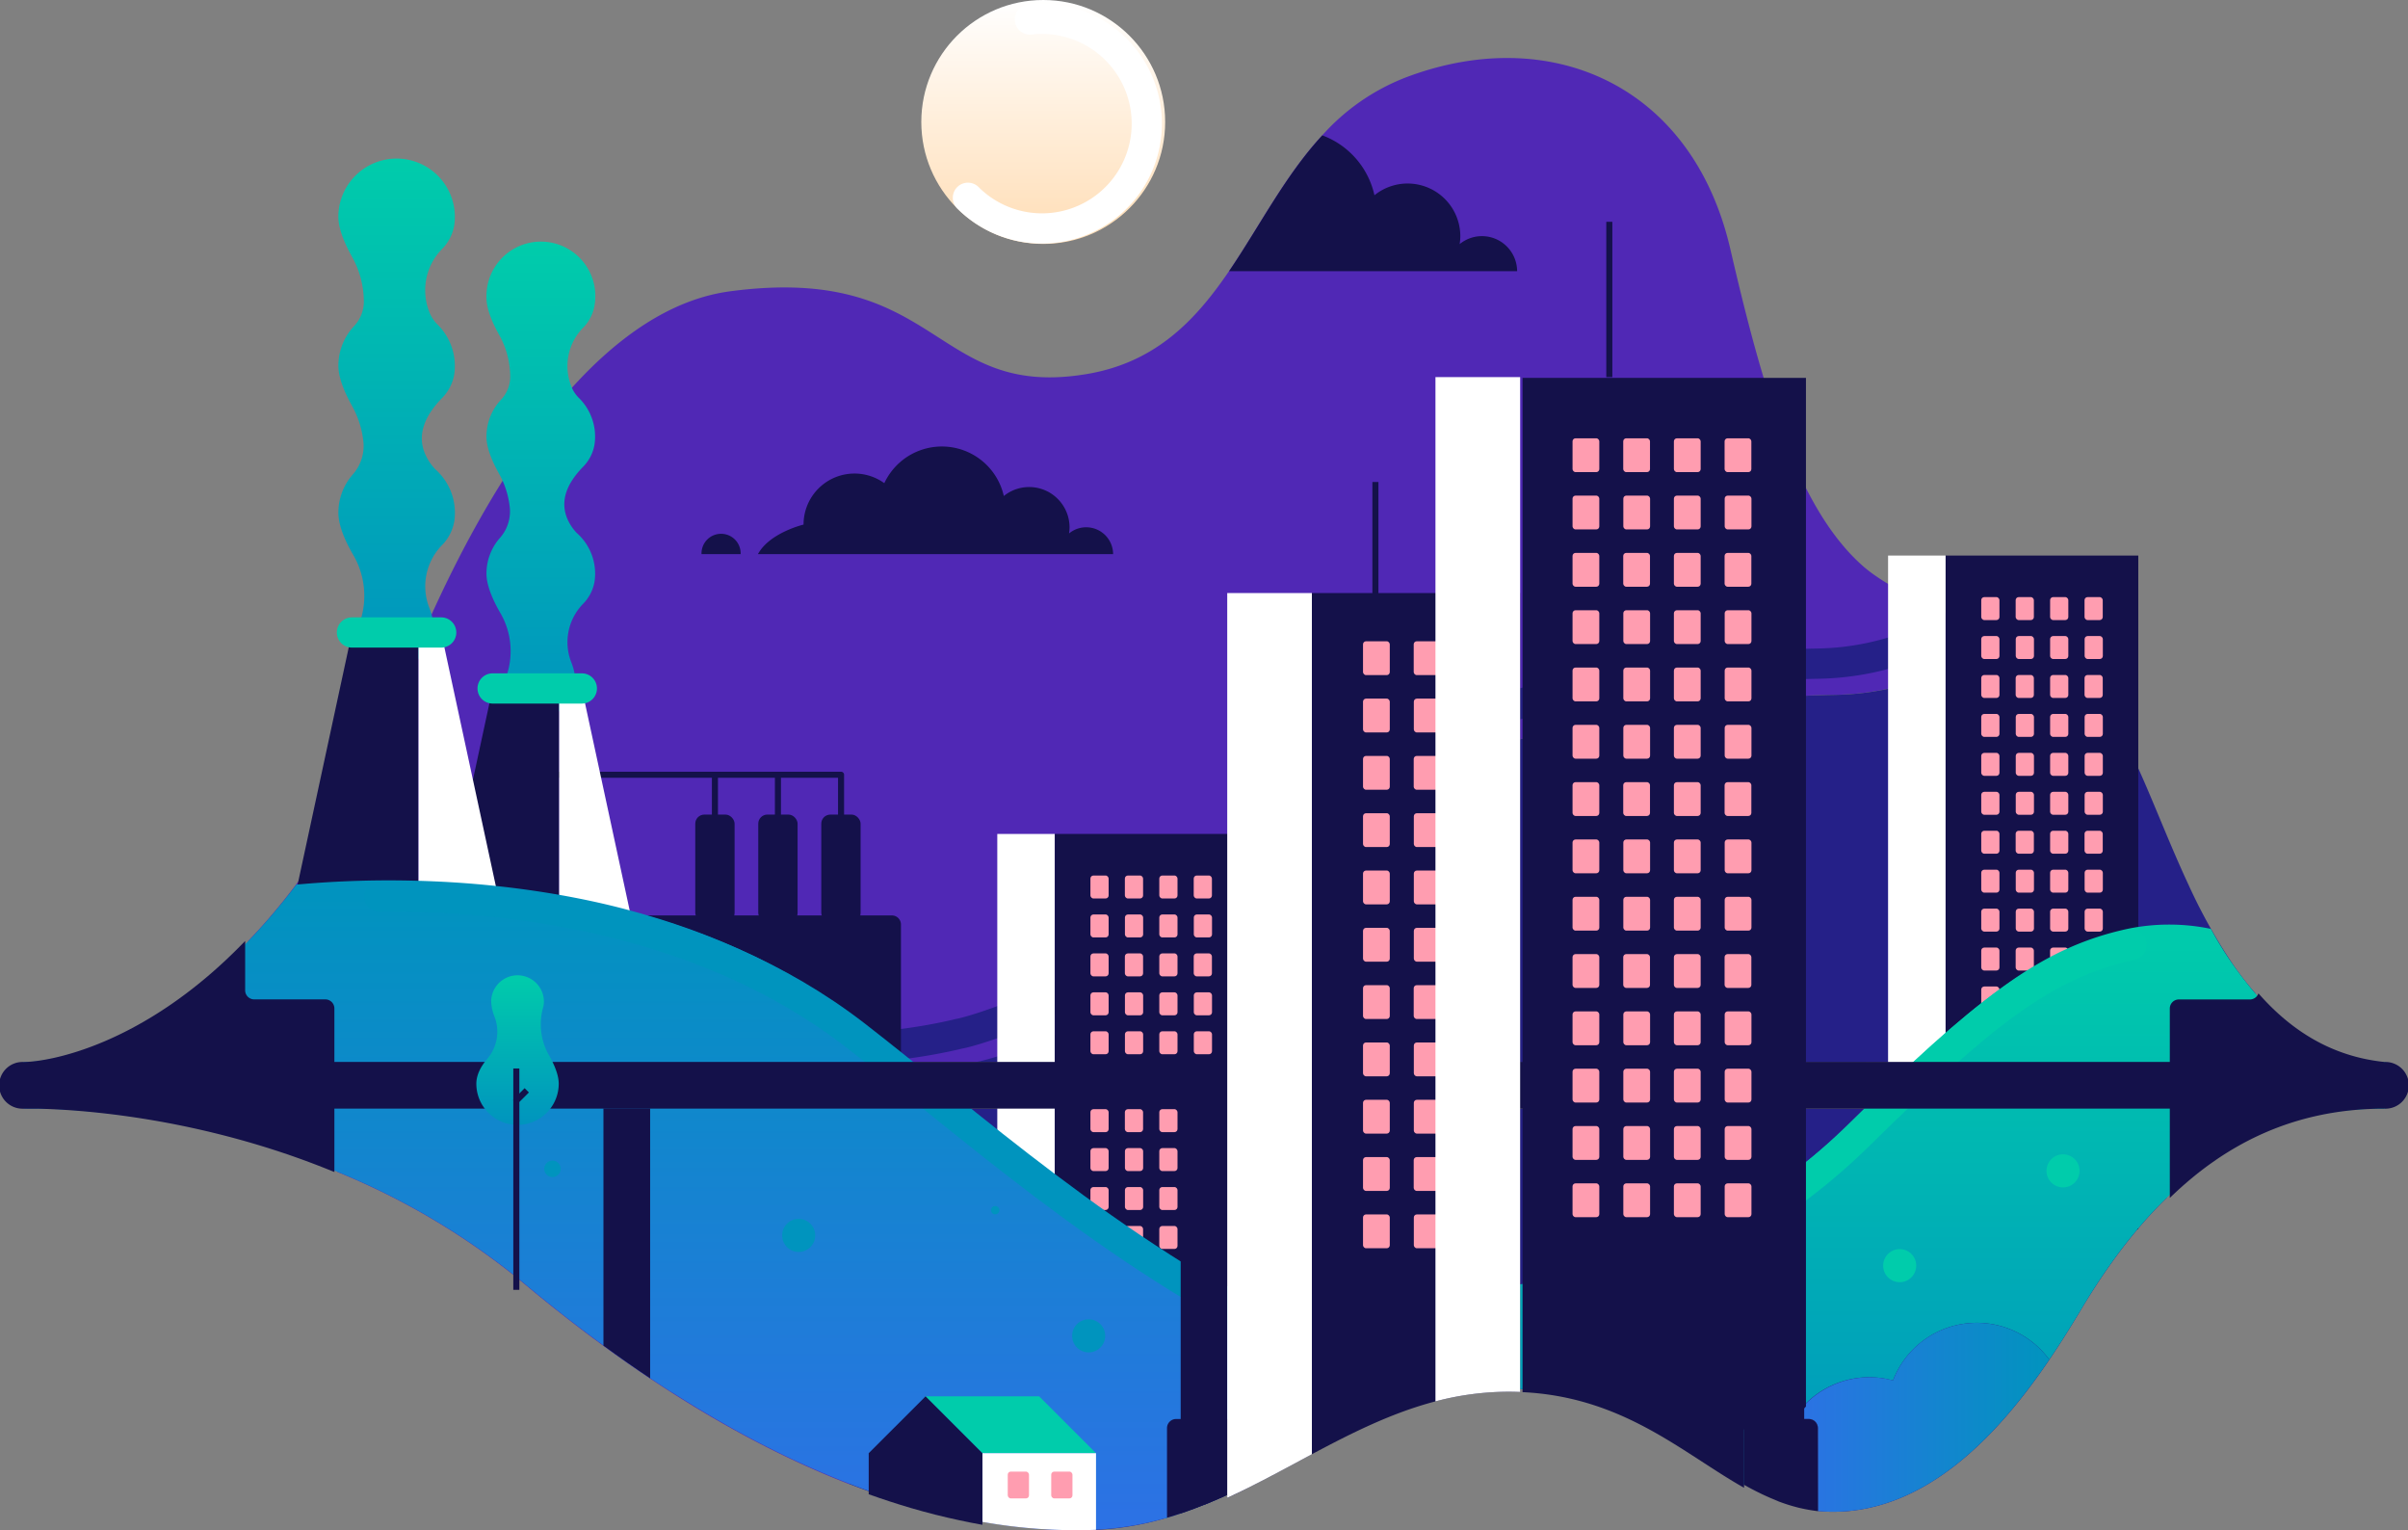 <svg xmlns="http://www.w3.org/2000/svg" xmlns:xlink="http://www.w3.org/1999/xlink" viewBox="0 0 796.1 505.76"><rect x="0" y="0" width="796.1" height="505.76" fill="#808080" stroke="none"/><defs><style>.cls-1{fill:#5028b5;}.cls-2{fill:#252088;}.cls-12,.cls-15,.cls-16,.cls-19,.cls-3,.cls-7{fill:none;}.cls-3{stroke:#252088;}.cls-12,.cls-15,.cls-16,.cls-3,.cls-7{stroke-linecap:round;stroke-linejoin:round;}.cls-12,.cls-15,.cls-16,.cls-3{stroke-width:10px;}.cls-4{fill:#fff;}.cls-5{fill:#14114a;}.cls-6{fill:#ff9db0;}.cls-19,.cls-7{stroke:#14114a;stroke-width:2px;}.cls-8{fill:#0094be;}.cls-9{fill:url(#Dégradé_sans_nom_31);}.cls-10{fill:url(#Dégradé_sans_nom_31-2);}.cls-11{fill:url(#Dégradé_sans_nom_31-3);}.cls-12{stroke:#00ccab;}.cls-13{fill:url(#Dégradé_sans_nom_41);}.cls-14{fill:url(#Dégradé_sans_nom_47);}.cls-15{stroke:#fff;}.cls-16{stroke:#0094be;}.cls-17{fill:#00ccab;}.cls-18{fill:url(#Dégradé_sans_nom_31-4);}.cls-19{stroke-miterlimit:10;}.cls-20{fill:url(#Dégradé_sans_nom_41-2);}</style><linearGradient id="Dégradé_sans_nom_31" x1="590.12" y1="501.84" x2="590.12" y2="305.54" gradientUnits="userSpaceOnUse"><stop offset="0" stop-color="#0094be"/><stop offset="1" stop-color="#00ccab"/></linearGradient><linearGradient id="Dégradé_sans_nom_31-2" x1="131.11" y1="220.1" x2="131.11" y2="52.37" xlink:href="#Dégradé_sans_nom_31"/><linearGradient id="Dégradé_sans_nom_31-3" x1="178.77" y1="236.76" x2="178.77" y2="80.37" xlink:href="#Dégradé_sans_nom_31"/><linearGradient id="Dégradé_sans_nom_41" x1="249.86" y1="505.76" x2="249.86" y2="290.93" gradientUnits="userSpaceOnUse"><stop offset="0" stop-color="#2d71e5"/><stop offset="1" stop-color="#0094be"/></linearGradient><linearGradient id="Dégradé_sans_nom_47" x1="344.9" y1="80.62" x2="344.9" gradientUnits="userSpaceOnUse"><stop offset="0" stop-color="#ffddb5"/><stop offset="1" stop-color="#fff"/></linearGradient><linearGradient id="Dégradé_sans_nom_31-4" x1="171.1" y1="371.8" x2="171.1" y2="322.39" xlink:href="#Dégradé_sans_nom_31"/><linearGradient id="Dégradé_sans_nom_41-2" x1="592.96" y1="468.42" x2="677.55" y2="468.42" xlink:href="#Dégradé_sans_nom_41"/></defs><title>Fichier 3</title><g id="Calque_2" data-name="Calque 2"><g id="Calque_2-2" data-name="Calque 2"><path class="cls-1" d="M111.55,387.35a237,237,0,0,1,61.83,37c38.31,32,74.4,53.4,107.48,66.21l12.19-104.21a80.84,80.84,0,0,1,12.54-19.9h-194Z"/><path class="cls-1" d="M661.09,210.9c-14.51,10.38-32.68,18.38-54.37,18.74-70,1.16-168.8,25.21-188.67,58-26.67,44-87.88,63.34-95.31,63.34H111.55V333.31a3,3,0,0,0-3-3H85.05a3,3,0,0,1-3-3V311c15.45-16,31.28-38.35,45.33-69.39,0,0,44-136,114-145.33s66.67,36,118,27.33c22.65-3.82,35.8-17.65,46.95-34,10.06-14.76,18.49-31.56,30.83-44.9a71.69,71.69,0,0,1,27.56-19.1c47.33-18,94.66,2,107.33,56.67,10.51,45.37,21.84,85.11,43.5,104.5C625.21,195.46,643.61,202.5,661.09,210.9Z"/><path class="cls-2" d="M745.66,328.31a3,3,0,0,1-2.81,2h-23.5a3,3,0,0,0-3,3V351s-391.11.28-393.61,0c7.06-1.17,68.64-19.34,95.31-63.34,19.87-32.79,118.63-56.84,188.67-58,21.69-.36,39.86-8.36,54.37-18.74,14.2,6.82,27.8,14.54,35.63,24.74,6.56,8.56,12.17,22.57,18.6,37.94,2.56,6.13,5.26,12.48,8.2,18.79a181.51,181.51,0,0,0,14.81,26.51A103.56,103.56,0,0,0,745.66,328.31Z"/><path class="cls-2" d="M293.05,386.31,280.86,490.52c29.67,11.49,56.92,16.07,81.19,15.12a97.5,97.5,0,0,0,23.72-4V472a3,3,0,0,1,3-3h18.48a3,3,0,0,1,3,3v19.95C438.6,478.15,464.65,459,498.72,459c36.25,0,56.62,19.76,77.84,31.73V472a3,3,0,0,1,3-3H598a3,3,0,0,1,3,3v27.4a48.6,48.6,0,0,0,5,.26c39.5,0,67-41.72,82-66.83,8.31-13.87,17.58-26.48,28.3-36.9v-29.5H305.59A80.84,80.84,0,0,0,293.05,386.31Z"/><path class="cls-3" d="M635.29,212a90.77,90.77,0,0,1-34.24,7.34c-70,1.16-168.79,25.21-188.67,58-26.66,44-88.25,63.17-95.31,64.33,0,0-28.69,7.34-50,3.34"/><rect class="cls-4" x="329.71" y="275.63" width="19.02" height="226.8"/><path class="cls-5" d="M412.43,275.63V491.85c-.73.37-1.45.73-2.18,1.08q-2.25,1.1-4.52,2.13h0v-1l-.51.23-.94.44-1.61.7c-.63.28-1.27.56-1.91.82q-1.26.54-2.52,1.05l-.09,0-.17.07-1.05.41c-.23.1-.46.19-.7.27l-.56.22H348.73V275.63Z"/><rect class="cls-6" x="360.5" y="289.37" width="6.02" height="7.59" rx="1" ry="1"/><rect class="cls-6" x="371.89" y="289.37" width="6.02" height="7.59" rx="1" ry="1"/><rect class="cls-6" x="360.5" y="302.24" width="6.02" height="7.59" rx="1" ry="1"/><rect class="cls-6" x="371.91" y="302.24" width="6.02" height="7.59" rx="1" ry="1"/><rect class="cls-6" x="383.27" y="289.37" width="6.02" height="7.59" rx="1" ry="1"/><rect class="cls-6" x="394.65" y="289.37" width="6.02" height="7.59" rx="1" ry="1"/><rect class="cls-6" x="383.27" y="302.24" width="6.02" height="7.59" rx="1" ry="1"/><rect class="cls-6" x="394.68" y="302.24" width="6.02" height="7.59" rx="1" ry="1"/><rect class="cls-6" x="360.5" y="315.11" width="6.02" height="7.59" rx="1" ry="1"/><rect class="cls-6" x="371.89" y="315.11" width="6.02" height="7.59" rx="1" ry="1"/><rect class="cls-6" x="360.5" y="327.98" width="6.02" height="7.59" rx="1" ry="1"/><rect class="cls-6" x="371.91" y="327.98" width="6.02" height="7.59" rx="1" ry="1"/><rect class="cls-6" x="383.27" y="315.11" width="6.02" height="7.59" rx="1" ry="1"/><rect class="cls-6" x="394.65" y="315.11" width="6.02" height="7.59" rx="1" ry="1"/><rect class="cls-6" x="383.27" y="327.98" width="6.02" height="7.59" rx="1" ry="1"/><rect class="cls-6" x="394.68" y="327.98" width="6.02" height="7.59" rx="1" ry="1"/><rect class="cls-6" x="360.5" y="340.85" width="6.02" height="7.59" rx="1" ry="1"/><rect class="cls-6" x="371.91" y="340.85" width="6.02" height="7.59" rx="1" ry="1"/><rect class="cls-6" x="383.27" y="340.85" width="6.02" height="7.59" rx="1" ry="1"/><rect class="cls-6" x="394.68" y="340.85" width="6.02" height="7.59" rx="1" ry="1"/><rect class="cls-6" x="360.5" y="353.72" width="6.02" height="7.59" rx="1" ry="1"/><rect class="cls-6" x="371.91" y="353.72" width="6.02" height="7.59" rx="1" ry="1"/><rect class="cls-6" x="383.27" y="353.72" width="6.02" height="7.59" rx="1" ry="1"/><rect class="cls-6" x="394.68" y="353.72" width="6.02" height="7.59" rx="1" ry="1"/><rect class="cls-6" x="360.5" y="366.59" width="6.02" height="7.59" rx="1" ry="1"/><rect class="cls-6" x="371.89" y="366.59" width="6.02" height="7.59" rx="1" ry="1"/><rect class="cls-6" x="360.5" y="379.46" width="6.02" height="7.59" rx="1" ry="1"/><rect class="cls-6" x="371.91" y="379.46" width="6.02" height="7.59" rx="1" ry="1"/><rect class="cls-6" x="383.27" y="366.59" width="6.02" height="7.59" rx="1" ry="1"/><rect class="cls-6" x="394.65" y="366.59" width="6.02" height="7.59" rx="1" ry="1"/><rect class="cls-6" x="383.27" y="379.46" width="6.02" height="7.59" rx="1" ry="1"/><rect class="cls-6" x="394.68" y="379.46" width="6.02" height="7.59" rx="1" ry="1"/><rect class="cls-6" x="360.5" y="392.33" width="6.02" height="7.59" rx="1" ry="1"/><rect class="cls-6" x="371.91" y="392.33" width="6.02" height="7.59" rx="1" ry="1"/><rect class="cls-6" x="383.27" y="392.33" width="6.02" height="7.59" rx="1" ry="1"/><rect class="cls-6" x="394.68" y="392.33" width="6.02" height="7.59" rx="1" ry="1"/><rect class="cls-6" x="360.5" y="405.2" width="6.02" height="7.59" rx="1" ry="1"/><rect class="cls-6" x="371.89" y="405.2" width="6.02" height="7.59" rx="1" ry="1"/><rect class="cls-6" x="360.5" y="418.07" width="6.02" height="7.59" rx="1" ry="1"/><rect class="cls-6" x="371.91" y="418.07" width="6.02" height="7.59" rx="1" ry="1"/><rect class="cls-6" x="383.27" y="405.2" width="6.02" height="7.59" rx="1" ry="1"/><rect class="cls-6" x="394.65" y="405.2" width="6.02" height="7.59" rx="1" ry="1"/><rect class="cls-6" x="383.27" y="418.07" width="6.02" height="7.59" rx="1" ry="1"/><rect class="cls-6" x="394.68" y="418.07" width="6.02" height="7.59" rx="1" ry="1"/><rect class="cls-6" x="360.5" y="443.81" width="6.02" height="7.59" rx="1" ry="1"/><rect class="cls-6" x="371.91" y="443.81" width="6.02" height="7.59" rx="1" ry="1"/><rect class="cls-6" x="383.27" y="443.81" width="6.02" height="7.59" rx="1" ry="1"/><rect class="cls-6" x="394.68" y="443.81" width="6.02" height="7.59" rx="1" ry="1"/><rect class="cls-6" x="360.5" y="456.68" width="6.02" height="7.59" rx="1" ry="1"/><rect class="cls-6" x="371.91" y="456.68" width="6.02" height="7.59" rx="1" ry="1"/><rect class="cls-6" x="383.27" y="456.68" width="6.02" height="7.59" rx="1" ry="1"/><rect class="cls-6" x="394.68" y="456.68" width="6.02" height="7.59" rx="1" ry="1"/><rect class="cls-6" x="360.5" y="430.94" width="6.02" height="7.59" rx="1" ry="1"/><rect class="cls-6" x="371.91" y="430.94" width="6.02" height="7.59" rx="1" ry="1"/><rect class="cls-6" x="383.27" y="430.94" width="6.02" height="7.59" rx="1" ry="1"/><rect class="cls-6" x="394.68" y="430.94" width="6.02" height="7.59" rx="1" ry="1"/><rect class="cls-4" x="624.21" y="183.62" width="19.02" height="226.8"/><rect class="cls-5" x="643.24" y="183.62" width="63.69" height="222.68"/><rect class="cls-6" x="655.01" y="197.35" width="6.02" height="7.59" rx="1" ry="1"/><rect class="cls-6" x="666.39" y="197.35" width="6.02" height="7.59" rx="1" ry="1"/><rect class="cls-6" x="655.01" y="210.22" width="6.02" height="7.59" rx="1" ry="1"/><rect class="cls-6" x="666.42" y="210.22" width="6.02" height="7.59" rx="1" ry="1"/><rect class="cls-6" x="677.78" y="197.35" width="6.02" height="7.59" rx="1" ry="1"/><rect class="cls-6" x="689.16" y="197.35" width="6.02" height="7.59" rx="1" ry="1"/><rect class="cls-6" x="677.78" y="210.22" width="6.02" height="7.59" rx="1" ry="1"/><rect class="cls-6" x="689.19" y="210.22" width="6.02" height="7.59" rx="1" ry="1"/><rect class="cls-6" x="655.01" y="223.09" width="6.02" height="7.59" rx="1" ry="1"/><rect class="cls-6" x="666.39" y="223.09" width="6.02" height="7.59" rx="1" ry="1"/><rect class="cls-6" x="655.01" y="235.96" width="6.02" height="7.59" rx="1" ry="1"/><rect class="cls-6" x="666.42" y="235.96" width="6.02" height="7.59" rx="1" ry="1"/><rect class="cls-6" x="677.78" y="223.09" width="6.02" height="7.59" rx="1" ry="1"/><rect class="cls-6" x="689.16" y="223.09" width="6.02" height="7.59" rx="1" ry="1"/><rect class="cls-6" x="677.78" y="235.96" width="6.02" height="7.59" rx="1" ry="1"/><rect class="cls-6" x="689.19" y="235.96" width="6.02" height="7.59" rx="1" ry="1"/><rect class="cls-6" x="655.01" y="248.83" width="6.02" height="7.59" rx="1" ry="1"/><rect class="cls-6" x="666.42" y="248.83" width="6.02" height="7.59" rx="1" ry="1"/><rect class="cls-6" x="677.78" y="248.83" width="6.02" height="7.59" rx="1" ry="1"/><rect class="cls-6" x="689.19" y="248.83" width="6.02" height="7.59" rx="1" ry="1"/><rect class="cls-6" x="655.01" y="261.7" width="6.02" height="7.59" rx="1" ry="1"/><rect class="cls-6" x="666.42" y="261.7" width="6.02" height="7.59" rx="1" ry="1"/><rect class="cls-6" x="677.78" y="261.7" width="6.02" height="7.59" rx="1" ry="1"/><rect class="cls-6" x="689.19" y="261.7" width="6.02" height="7.59" rx="1" ry="1"/><rect class="cls-6" x="655.01" y="274.57" width="6.02" height="7.59" rx="1" ry="1"/><rect class="cls-6" x="666.39" y="274.57" width="6.02" height="7.59" rx="1" ry="1"/><rect class="cls-6" x="655.01" y="287.44" width="6.02" height="7.59" rx="1" ry="1"/><rect class="cls-6" x="666.42" y="287.44" width="6.02" height="7.59" rx="1" ry="1"/><rect class="cls-6" x="677.78" y="274.57" width="6.02" height="7.59" rx="1" ry="1"/><rect class="cls-6" x="689.16" y="274.57" width="6.02" height="7.59" rx="1" ry="1"/><rect class="cls-6" x="677.78" y="287.44" width="6.02" height="7.59" rx="1" ry="1"/><rect class="cls-6" x="689.19" y="287.44" width="6.02" height="7.59" rx="1" ry="1"/><rect class="cls-6" x="655.01" y="300.31" width="6.02" height="7.59" rx="1" ry="1"/><rect class="cls-6" x="666.42" y="300.31" width="6.02" height="7.59" rx="1" ry="1"/><rect class="cls-6" x="677.78" y="300.31" width="6.02" height="7.59" rx="1" ry="1"/><rect class="cls-6" x="689.19" y="300.31" width="6.02" height="7.59" rx="1" ry="1"/><rect class="cls-6" x="655.01" y="313.18" width="6.02" height="7.59" rx="1" ry="1"/><rect class="cls-6" x="666.39" y="313.18" width="6.02" height="7.59" rx="1" ry="1"/><rect class="cls-6" x="655.01" y="326.05" width="6.02" height="7.59" rx="1" ry="1"/><rect class="cls-6" x="666.42" y="326.05" width="6.02" height="7.59" rx="1" ry="1"/><rect class="cls-6" x="677.78" y="313.18" width="6.02" height="7.59" rx="1" ry="1"/><rect class="cls-6" x="689.16" y="313.18" width="6.02" height="7.59" rx="1" ry="1"/><rect class="cls-6" x="677.78" y="326.05" width="6.02" height="7.59" rx="1" ry="1"/><rect class="cls-6" x="689.19" y="326.05" width="6.02" height="7.59" rx="1" ry="1"/><rect class="cls-6" x="655.01" y="351.79" width="6.02" height="7.59" rx="1" ry="1"/><rect class="cls-6" x="666.42" y="351.79" width="6.02" height="7.59" rx="1" ry="1"/><rect class="cls-6" x="677.78" y="351.79" width="6.02" height="7.59" rx="1" ry="1"/><rect class="cls-6" x="689.19" y="351.79" width="6.02" height="7.59" rx="1" ry="1"/><rect class="cls-6" x="655.01" y="364.66" width="6.02" height="7.59" rx="1" ry="1"/><rect class="cls-6" x="666.42" y="364.66" width="6.02" height="7.59" rx="1" ry="1"/><rect class="cls-6" x="677.78" y="364.66" width="6.02" height="7.59" rx="1" ry="1"/><rect class="cls-6" x="689.19" y="364.66" width="6.02" height="7.59" rx="1" ry="1"/><rect class="cls-6" x="655.01" y="338.92" width="6.02" height="7.59" rx="1" ry="1"/><rect class="cls-6" x="666.42" y="338.92" width="6.02" height="7.59" rx="1" ry="1"/><rect class="cls-6" x="677.78" y="338.92" width="6.02" height="7.59" rx="1" ry="1"/><rect class="cls-6" x="689.19" y="338.92" width="6.02" height="7.59" rx="1" ry="1"/><polyline class="cls-7" points="183.36 256.06 278.06 256.06 278.06 269.81"/><path class="cls-5" d="M213.38,302.56h81.48a3,3,0,0,1,3,3v71.5Z"/><circle class="cls-8" cx="435.38" cy="464.24" r="1.37"/><path class="cls-9" d="M795.1,358.69a7.72,7.72,0,0,1-7.72,7.72h-.08c-29.62,0-52.44,11.47-71,29.5-10.71,10.42-20,23-28.29,36.9-3,5-6.51,10.7-10.5,16.57a29.67,29.67,0,0,0-51.67,6.88,29.64,29.64,0,0,0-28.82,7.6l0,0c-.25.25-.49.5-.73.76A30,30,0,0,0,593,469h-13.4a3,3,0,0,0-3,3v18.73c-20.31-11.45-39.83-30-73.24-31.61l-.75,0c-1.26-.05-2.55-.08-3.85-.08a94.94,94.94,0,0,0-24.15,3.19c-14.46,3.79-27.72,10.46-40.85,17.46-7.8,4.16-15.55,8.44-23.48,12.3V472a3,3,0,0,0-3-3H388.77a3,3,0,0,0-3,3v29.69l-.63.17.91-79.53q10.09,1.62,19.67,2.75,14.58,1.77,28,2.49a345.38,345.38,0,0,0,40.85,0,275.92,275.92,0,0,0,28-3.08l.75-.13c27-4.48,49.3-12.68,68-23.06q4-2.2,7.72-4.53a187,187,0,0,0,17.26-12.07c.25-.2.5-.39.75-.6a201.81,201.81,0,0,0,16.32-14.44c40.67-40,61.15-56.39,90-62.66a67.73,67.73,0,0,1,27.55,0,123.36,123.36,0,0,0,14.73,21.37c10.63,12.09,24,20.85,41.72,22.67A7.72,7.72,0,0,1,795.1,358.69Z"/><path class="cls-10" d="M150.17,123.74a19.21,19.21,0,0,0-5.58-16.54,11.82,11.82,0,0,1-2.73-4.29v0A19.47,19.47,0,0,1,146,82.44a14.63,14.63,0,0,0,4.18-8,19.26,19.26,0,1,0-38.32-2.83c0,3.94,2,8.68,4.43,13.1a30.57,30.57,0,0,1,4,14.8,11.8,11.8,0,0,1-3.12,8.15,19.14,19.14,0,0,0-5.3,13.24c0,3.94,2,8.68,4.43,13.1a31,31,0,0,1,3.89,12.48,14.26,14.26,0,0,1-3.65,10.44,19.13,19.13,0,0,0-4.67,12.55c0,4.11,2.13,9.09,4.75,13.66a26.86,26.86,0,0,1,2.66,21.6,9.9,9.9,0,0,0-.48,3,12.33,12.33,0,1,0,24.66,0,21.7,21.7,0,0,0-1.59-7A19.47,19.47,0,0,1,146,180.31a14.74,14.74,0,0,0,4.22-8.23,19.2,19.2,0,0,0-6.32-17,17.23,17.23,0,0,1-3.52-5.45c-2.5-6.37.34-12.46,5.62-17.92A14.66,14.66,0,0,0,150.17,123.74Z"/><path class="cls-11" d="M196.55,146.91a17.9,17.9,0,0,0-5.2-15.42,11,11,0,0,1-2.55-4v0a18.14,18.14,0,0,1,3.86-19.06,13.6,13.6,0,0,0,3.89-7.45,18,18,0,1,0-35.72-2.63c0,3.67,1.83,8.1,4.13,12.21a28.53,28.53,0,0,1,3.72,13.81,11,11,0,0,1-2.91,7.59,17.86,17.86,0,0,0-4.94,12.35c0,3.67,1.83,8.1,4.13,12.21a28.83,28.83,0,0,1,3.62,11.64,13.23,13.23,0,0,1-3.4,9.74,17.83,17.83,0,0,0-4.35,11.7c0,3.83,2,8.47,4.43,12.73a25.09,25.09,0,0,1,2.48,20.15,9.14,9.14,0,0,0-.45,2.81,11.5,11.5,0,0,0,23,0,20.14,20.14,0,0,0-1.48-6.55,18.16,18.16,0,0,1,3.85-19.06,13.72,13.72,0,0,0,3.93-7.67,17.9,17.9,0,0,0-5.88-15.83,15.71,15.71,0,0,1-3.29-5.07c-2.33-6,.32-11.62,5.24-16.72A13.65,13.65,0,0,0,196.55,146.91Z"/><polygon class="cls-5" points="162.86 227.54 144.86 311.04 184.86 319.21 184.86 227.54 162.86 227.54"/><polygon class="cls-4" points="192.36 227.54 184.86 227.54 184.86 319.21 213.38 325.04 192.36 227.54"/><line class="cls-12" x1="162.86" y1="227.54" x2="192.36" y2="227.54"/><polygon class="cls-5" points="116.36 209.04 98.36 292.54 138.36 300.71 138.36 209.04 116.36 209.04"/><polygon class="cls-4" points="145.86 209.04 138.36 209.04 138.36 300.71 166.88 306.54 145.86 209.04"/><path class="cls-13" d="M498.72,459l-1.86,0c-.7,0-1.4,0-2.1.07l-1.53.08h-.07l-.67.05c-.54,0-1.08.07-1.61.12-1,.09-2,.19-3,.32l-1.54.19-.63.09-.3.05-.57.08-.75.12c-.63.1-1.26.2-1.88.32l-1.81.35h-.05q-1.08.21-2.16.45l-.58.13c-1,.23-2,.48-3,.74l-.54.15q-1.08.29-2.16.6l-.22.06-2.45.74-1.32.43-1.32.44-1.22.42-.62.23-.6.21-.89.32-.5.19-1.4.53c-.74.28-1.48.58-2.22.88l-.36.15-2.37,1-.19.09c-.85.36-1.7.73-2.54,1.11L453,470l-1.89.87-1.25.58-1.26.6h0l-.93.45c-1.11.53-2.21,1.08-3.31,1.63l-.27.13-2.31,1.17q-2.67,1.36-5.31,2.77l-2.33,1.23-.28.15-.14.07h0l-.12.06c-.79.42-1.57.85-2.36,1.26a4.77,4.77,0,0,1-.44.24l-2.17,1.16-.75.41L425,484.34l-4.17,2.21-1.68.89h0l-.94.49-2.63,1.36-2.06,1-1,.52c-.73.37-1.45.73-2.18,1.08h0q-2.25,1.1-4.51,2.13h0l-.51.23-2.36,1.05a1.11,1.11,0,0,1-.19.09c-.63.28-1.27.56-1.91.82q-1.26.54-2.52,1.05l-.09,0-.17.07-1.05.41-.7.27-.56.22h0l-1,.4-1,.36-1.36.49-.2.07-1.56.54-.21.07h0c-1.5.5-3,1-4.52,1.43-2.36.69-4.74,1.3-7.16,1.83l-2.3.47c-.65.13-1.31.25-2,.36l-1.47.24-1.47.22-1.49.2-.91.11c-2.19.26-4.41.43-6.66.53h-.3c-3,.12-5.95.15-9,.1l-1.53,0c-1.16,0-2.34-.07-3.51-.13l-1.61-.08-1.44-.08c-1.24-.08-2.48-.18-3.72-.29-.85-.07-1.7-.14-2.56-.23l-1.95-.21-2-.23-2-.25-2.36-.32-1.63-.25c-1.34-.2-2.68-.42-4-.66l-2.42-.44-.8-.15c-1-.19-2-.39-3-.6l-2.28-.48-1.65-.37-2.38-.56-2.44-.59-1.37-.35-2.72-.72-3.12-.87c-.93-.26-1.87-.54-2.81-.82-2.48-.74-5-1.53-7.49-2.38-1-.32-1.91-.64-2.86-1-.75-.26-1.5-.52-2.25-.8l-1.1-.39-.15-.05-3.22-1.2-1.85-.72c-.51-.18-1-.38-1.53-.59q-5.1-2-10.29-4.29-3.46-1.53-7-3.17l-.14-.06-3.38-1.62q-3.51-1.72-7.08-3.55l-3.57-1.87c-1.19-.64-2.39-1.28-3.59-1.94s-2.33-1.28-3.5-1.94l-.24-.13-3.49-2c-2.43-1.4-4.86-2.85-7.31-4.33-1.23-.75-2.46-1.5-3.69-2.27s-2.46-1.54-3.7-2.33l-.07,0q-3.67-2.36-7.38-4.83l-1.71-1.15-1.7-1.15-.42-.29c-1.28-.88-2.57-1.76-3.85-2.66s-2.55-1.8-3.83-2.72q-.75-.52-1.5-1.08l-2.43-1.77q-5.83-4.25-11.74-8.83c-1.19-.92-2.38-1.86-3.57-2.8-1-.8-2-1.61-3.05-2.44-.3-.23-.6-.48-.9-.73q-3.42-2.74-6.86-5.62c-.89-.74-1.78-1.48-2.68-2.2a238.18,238.18,0,0,0-59.15-34.76l-1-.41c-44.58-18.15-85-20.32-97.72-20.53H8.32A7.72,7.72,0,0,1,8.72,351c7.69,0,39-4.92,72.33-38.92.33-.34.67-.68,1-1,.66-.68,1.31-1.37,2-2.08q2-2.18,4.07-4.51c.63-.71,1.26-1.44,1.88-2.18s1.33-1.57,2-2.37,1.32-1.62,2-2.45l2-2.52c.66-.86,1.32-1.72,2-2.6h0l.5-.05a335.68,335.68,0,0,1,39.94-1.2c3.45.1,7,.25,10.7.47,4.79.29,9.75.69,14.84,1.24,6.78.71,13.79,1.67,21,2.94,7.63,1.35,15.43,3,23.3,5.15,2,.53,4,1.1,6,1.69,23.57,6.93,47.46,17.73,68.87,34.25q5.28,4.08,11,8.7l3.76,3c1,.8,2,1.62,3,2.45,6.06,4.89,12.45,10.07,19.15,15.43q4.72,3.79,9.66,7.67c6.13,4.82,12.47,9.72,19,14.61q5.77,4.32,11.77,8.61c1.22.88,2.45,1.76,3.69,2.62q4,2.81,8,5.55,2.82,1.93,5.7,3.83,6.11,4.05,12.39,7.94c1.46.9,2.92,1.8,4.39,2.68,2,1.21,4,2.39,6,3.56l2.13,1.22c1,.56,1.93,1.11,2.9,1.65h0c2.22,1.24,4.45,2.47,6.7,3.67,7,3.73,14.08,7.23,21.29,10.42a245.3,245.3,0,0,0,40.85,14.19A193.11,193.11,0,0,0,498.72,459Z"/><path class="cls-5" d="M410.24,472v19.95q-2.25,1.1-4.51,2.13h0l-.51.23-.94.44-1.42.61a1.11,1.11,0,0,1-.19.09c-.63.28-1.27.56-1.91.82-.83.36-1.68.71-2.52,1.05l-.09,0-.17.07-1.05.41c-.23.1-.46.19-.7.27l-.56.22h0l-1,.4-1,.36-1.36.49-.2.07-1.56.54-.21.07c-1.49.5-3,1-4.52,1.42V472a3,3,0,0,1,3-3h18.47A3,3,0,0,1,410.24,472Z"/><path class="cls-5" d="M501.61,89.64H406.33c10.06-14.76,18.49-31.56,30.83-44.9A27.41,27.41,0,0,1,454.4,64.53a17.43,17.43,0,0,1,28.39,13.56,17,17,0,0,1-.22,2.59,11.63,11.63,0,0,1,19,9Z"/><rect class="cls-5" x="199.5" y="366.31" width="15.44" height="0.1"/><rect class="cls-5" x="390.29" y="366.31" width="15.44" height="0.1"/><path class="cls-5" d="M107.55,330.31H84.05a3,3,0,0,1-3-3V311C47.37,346,15.49,351,7.72,351a7.72,7.72,0,1,0,0,15.43s1.44,0,4.11,0c12.8.21,53.74,2.41,98.72,20.94v-54A3,3,0,0,0,107.55,330.31Z"/><path class="cls-5" d="M8.72,366.41h4.11C10.16,366.37,8.72,366.41,8.72,366.41Z"/><line class="cls-12" x1="116.36" y1="209.04" x2="145.86" y2="209.04"/><circle class="cls-14" cx="344.9" cy="40.31" r="40.31"/><path class="cls-15" d="M320,65.37a34.65,34.65,0,1,0,20.5-58.93"/><circle class="cls-8" cx="264.05" cy="408.31" r="5.47"/><circle class="cls-8" cx="359.92" cy="441.51" r="5.47"/><circle class="cls-8" cx="318.05" cy="468.31" r="2.73"/><circle class="cls-8" cx="182.65" cy="386.31" r="2.73"/><circle class="cls-8" cx="329.02" cy="399.98" r="1.37"/><path class="cls-16" d="M426.44,442.6c-58-27.52-108.74-73.46-143.72-100.46-51-39.37-116.15-46.2-157.35-45.86"/><path class="cls-5" d="M199.5,366.41v78.34q7.8,5.7,15.44,10.8V366.41Z"/><path class="cls-5" d="M405.73,366.41V494.07h0l-.51.23-.94.44-1.61.7c-.63.28-1.27.56-1.91.82q-1.26.54-2.52,1.05l-.09,0-.17.07-1.05.41c-.23.1-.46.19-.7.27l-.56.22h0l-1,.4-1,.36-1.36.49-.2.07-1.56.54-.21.07V366.41Z"/><polygon class="cls-17" points="343.56 461.51 305.98 461.51 324.77 480.3 362.35 480.3 343.56 461.51"/><path class="cls-4" d="M362.35,480.3v25.33h-.3A176.18,176.18,0,0,1,324.77,503V480.3Z"/><rect class="cls-6" x="333.17" y="486.38" width="7.02" height="8.86" rx="1" ry="1"/><rect class="cls-6" x="347.54" y="486.38" width="7.02" height="8.86" rx="1" ry="1"/><path class="cls-5" d="M306,461.51l-18.8,18.79v13.57q7.11,2.53,14,4.56c2.67.78,5.32,1.51,7.95,2.17q8,2,15.64,3.37V480.3Z"/><path class="cls-5" d="M788.38,351c-17.71-1.81-31.09-10.58-41.72-22.67a3,3,0,0,1-2.81,2h-23.5a3,3,0,0,0-3,3v62.6c18.51-18,41.33-29.5,70.95-29.5h.08a7.72,7.72,0,1,0,0-15.43Z"/><path class="cls-12" d="M704.72,312.31c-28.85,6.27-49.34,22.67-90,62.67-23.86,23.46-56,44.21-103.06,53.44"/><circle class="cls-17" cx="682.05" cy="386.98" r="5.47"/><circle class="cls-17" cx="628.05" cy="418.31" r="5.47"/><circle class="cls-17" cx="561.05" cy="457.31" r="2.73"/><circle class="cls-17" cx="522.3" cy="445.31" r="1.37"/><rect class="cls-5" x="109.05" y="350.98" width="609" height="15.43"/><path class="cls-18" d="M181.58,348.92a20.58,20.58,0,0,1-2.05-15.85,7,7,0,0,0,.29-2,8.72,8.72,0,1,0-17.44,0,15.11,15.11,0,0,0,1.13,5,13.79,13.79,0,0,1-2.36,13.82c-2,2.33-3.67,5.21-3.67,8.28a13.62,13.62,0,0,0,27.24,0C184.72,355.39,183.33,352,181.58,348.92Z"/><line class="cls-19" x1="170.7" y1="363.81" x2="170.7" y2="353.14"/><polyline class="cls-19" points="170.7 426.31 170.7 363.81 174.15 360.36"/><path class="cls-20" d="M643,439.15a29.59,29.59,0,0,0-17.14,17.11A29.64,29.64,0,0,0,593,469H598a3,3,0,0,1,3,3v27.4a48.6,48.6,0,0,0,5,.26c31.61,0,55.5-26.71,71.5-50.26A29.66,29.66,0,0,0,643,439.15Z"/><path class="cls-5" d="M601,472a3,3,0,0,0-3-3h-1.52V366.41H581.08V469h-1.52a3,3,0,0,0-3,3v18.73c1.5.85,3,1.64,4.52,2.4h0l1,.49.54.26c.85.4,1.7.79,2.56,1.16l.57.24c.78.33,1.57.65,2.36,1l.41.15c.86.32,1.74.62,2.62.9l.69.21c.89.27,1.79.52,2.71.75l.25.06c.58.13,1.15.27,1.73.38v0c1.49.3,3,.56,4.52.73Z"/><rect class="cls-5" x="229.86" y="269.23" width="13" height="35.5" rx="3" ry="3"/><rect class="cls-5" x="250.69" y="269.23" width="13" height="35.5" rx="3" ry="3"/><rect class="cls-5" x="271.52" y="269.23" width="13" height="35.5" rx="3" ry="3"/><line class="cls-7" x1="257.19" y1="270.06" x2="257.19" y2="256.06"/><line class="cls-7" x1="236.36" y1="270.06" x2="236.36" y2="256.06"/><path class="cls-5" d="M265.66,173.38a16.85,16.85,0,0,1,26.7-13.69,21,21,0,0,1,39.51,4.24,13.35,13.35,0,0,1,21.73,10.38,13,13,0,0,1-.17,2A8.9,8.9,0,0,1,368,183.15H250.58C254.41,176.06,265.66,173.38,265.66,173.38Z"/><path class="cls-5" d="M231.93,183.15a6.47,6.47,0,1,1,12.93,0Z"/><path class="cls-5" d="M433.72,479.64v1c-7.08,3.78-14.12,7.65-21.29,11.21-.73.37-1.45.73-2.18,1.08q-2.25,1.1-4.52,2.13h0v-1h0q2.26-1,4.51-2.13h0c.73-.35,1.45-.71,2.18-1.08l1-.52,2.06-1,2.63-1.36.94-.49h0l1.68-.89,4.17-2.21,2.92-1.57.75-.41,2.17-1.16a4.77,4.77,0,0,0,.44-.24c.79-.41,1.57-.84,2.36-1.26Z"/><rect class="cls-6" x="519.89" y="371.17" width="8.85" height="11.18" rx="1" ry="1"/><rect class="cls-6" x="536.68" y="371.17" width="8.85" height="11.18" rx="1" ry="1"/><rect class="cls-6" x="553.4" y="371.17" width="8.85" height="11.18" rx="1" ry="1"/><rect class="cls-6" x="570.19" y="371.17" width="8.85" height="11.18" rx="1" ry="1"/><rect class="cls-5" x="581.08" y="366.31" width="15.44" height="0.1"/><line class="cls-19" x1="532.05" y1="124.64" x2="532.05" y2="73.31"/><path class="cls-5" d="M597.06,124.89v340l0,0c-.25.25-.49.5-.73.76A30,30,0,0,0,593,470h-13.4a3,3,0,0,0-3,3v18.73c-20.31-11.45-39.83-30-73.24-31.61V124.89Z"/><path class="cls-4" d="M433.72,196V480.64c-7.08,3.78-14.12,7.65-21.29,11.21-.73.37-1.45.73-2.18,1.08q-2.25,1.1-4.52,2.13h0V196Z"/><path class="cls-5" d="M502.57,196V460.06c-1.26-.05-2.55-.08-3.85-.08a94.94,94.94,0,0,0-24.15,3.19c-14.46,3.79-27.72,10.46-40.85,17.46V196Z"/><rect class="cls-6" x="450.62" y="211.95" width="8.85" height="11.18" rx="1" ry="1"/><rect class="cls-6" x="467.38" y="211.95" width="8.85" height="11.18" rx="1" ry="1"/><rect class="cls-6" x="450.62" y="230.9" width="8.85" height="11.18" rx="1" ry="1"/><rect class="cls-6" x="467.42" y="230.9" width="8.85" height="11.18" rx="1" ry="1"/><rect class="cls-6" x="450.62" y="249.84" width="8.85" height="11.18" rx="1" ry="1"/><rect class="cls-6" x="467.38" y="249.84" width="8.85" height="11.18" rx="1" ry="1"/><rect class="cls-6" x="450.62" y="268.78" width="8.85" height="11.18" rx="1" ry="1"/><rect class="cls-6" x="467.42" y="268.78" width="8.85" height="11.18" rx="1" ry="1"/><rect class="cls-6" x="450.62" y="287.72" width="8.85" height="11.18" rx="1" ry="1"/><rect class="cls-6" x="467.42" y="287.72" width="8.85" height="11.18" rx="1" ry="1"/><rect class="cls-6" x="450.62" y="306.66" width="8.85" height="11.18" rx="1" ry="1"/><rect class="cls-6" x="467.42" y="306.66" width="8.85" height="11.18" rx="1" ry="1"/><rect class="cls-6" x="450.62" y="325.61" width="8.85" height="11.18" rx="1" ry="1"/><rect class="cls-6" x="467.38" y="325.61" width="8.85" height="11.18" rx="1" ry="1"/><rect class="cls-6" x="450.62" y="344.55" width="8.85" height="11.18" rx="1" ry="1"/><rect class="cls-6" x="467.42" y="344.55" width="8.85" height="11.18" rx="1" ry="1"/><rect class="cls-6" x="450.62" y="363.49" width="8.85" height="11.18" rx="1" ry="1"/><rect class="cls-6" x="467.42" y="363.49" width="8.85" height="11.18" rx="1" ry="1"/><rect class="cls-6" x="450.62" y="382.43" width="8.85" height="11.18" rx="1" ry="1"/><rect class="cls-6" x="467.38" y="382.43" width="8.85" height="11.18" rx="1" ry="1"/><rect class="cls-6" x="450.62" y="401.38" width="8.85" height="11.18" rx="1" ry="1"/><rect class="cls-6" x="467.42" y="401.38" width="8.85" height="11.18" rx="1" ry="1"/><path class="cls-4" d="M502.57,124.64V460.06c-1.26-.05-2.55-.08-3.85-.08a94.94,94.94,0,0,0-24.15,3.19V124.64Z"/><rect class="cls-6" x="519.89" y="144.86" width="8.85" height="11.18" rx="1" ry="1"/><rect class="cls-6" x="536.65" y="144.86" width="8.85" height="11.18" rx="1" ry="1"/><rect class="cls-6" x="519.89" y="163.8" width="8.85" height="11.18" rx="1" ry="1"/><rect class="cls-6" x="536.68" y="163.8" width="8.85" height="11.18" rx="1" ry="1"/><rect class="cls-6" x="553.4" y="144.86" width="8.85" height="11.18" rx="1" ry="1"/><rect class="cls-6" x="570.16" y="144.86" width="8.85" height="11.18" rx="1" ry="1"/><rect class="cls-6" x="553.4" y="163.8" width="8.85" height="11.18" rx="1" ry="1"/><rect class="cls-6" x="570.19" y="163.8" width="8.85" height="11.18" rx="1" ry="1"/><rect class="cls-6" x="519.89" y="182.74" width="8.85" height="11.18" rx="1" ry="1"/><rect class="cls-6" x="536.65" y="182.74" width="8.85" height="11.18" rx="1" ry="1"/><rect class="cls-6" x="519.89" y="201.69" width="8.85" height="11.18" rx="1" ry="1"/><rect class="cls-6" x="536.68" y="201.69" width="8.85" height="11.18" rx="1" ry="1"/><rect class="cls-6" x="553.4" y="182.74" width="8.85" height="11.18" rx="1" ry="1"/><rect class="cls-6" x="570.16" y="182.74" width="8.85" height="11.18" rx="1" ry="1"/><rect class="cls-6" x="553.4" y="201.69" width="8.85" height="11.18" rx="1" ry="1"/><rect class="cls-6" x="570.19" y="201.69" width="8.85" height="11.18" rx="1" ry="1"/><rect class="cls-6" x="519.89" y="220.63" width="8.85" height="11.18" rx="1" ry="1"/><rect class="cls-6" x="536.68" y="220.63" width="8.85" height="11.18" rx="1" ry="1"/><rect class="cls-6" x="553.4" y="220.63" width="8.85" height="11.18" rx="1" ry="1"/><rect class="cls-6" x="570.19" y="220.63" width="8.85" height="11.18" rx="1" ry="1"/><rect class="cls-6" x="519.89" y="239.57" width="8.85" height="11.18" rx="1" ry="1"/><rect class="cls-6" x="536.68" y="239.57" width="8.85" height="11.18" rx="1" ry="1"/><rect class="cls-6" x="553.4" y="239.57" width="8.85" height="11.18" rx="1" ry="1"/><rect class="cls-6" x="570.19" y="239.57" width="8.85" height="11.18" rx="1" ry="1"/><rect class="cls-6" x="519.89" y="258.51" width="8.85" height="11.18" rx="1" ry="1"/><rect class="cls-6" x="536.65" y="258.51" width="8.85" height="11.18" rx="1" ry="1"/><rect class="cls-6" x="519.89" y="277.45" width="8.85" height="11.18" rx="1" ry="1"/><rect class="cls-6" x="536.68" y="277.45" width="8.85" height="11.18" rx="1" ry="1"/><rect class="cls-6" x="553.4" y="258.51" width="8.85" height="11.18" rx="1" ry="1"/><rect class="cls-6" x="570.16" y="258.51" width="8.85" height="11.18" rx="1" ry="1"/><rect class="cls-6" x="553.4" y="277.45" width="8.85" height="11.18" rx="1" ry="1"/><rect class="cls-6" x="570.19" y="277.45" width="8.85" height="11.18" rx="1" ry="1"/><rect class="cls-6" x="519.89" y="296.4" width="8.85" height="11.18" rx="1" ry="1"/><rect class="cls-6" x="536.68" y="296.4" width="8.85" height="11.18" rx="1" ry="1"/><rect class="cls-6" x="553.4" y="296.4" width="8.85" height="11.18" rx="1" ry="1"/><rect class="cls-6" x="570.19" y="296.4" width="8.85" height="11.18" rx="1" ry="1"/><rect class="cls-6" x="519.89" y="315.34" width="8.85" height="11.18" rx="1" ry="1"/><rect class="cls-6" x="536.65" y="315.34" width="8.85" height="11.18" rx="1" ry="1"/><rect class="cls-6" x="519.89" y="334.28" width="8.85" height="11.18" rx="1" ry="1"/><rect class="cls-6" x="536.68" y="334.28" width="8.85" height="11.18" rx="1" ry="1"/><rect class="cls-6" x="553.4" y="315.34" width="8.85" height="11.18" rx="1" ry="1"/><rect class="cls-6" x="570.16" y="315.34" width="8.85" height="11.18" rx="1" ry="1"/><rect class="cls-6" x="553.4" y="334.28" width="8.85" height="11.18" rx="1" ry="1"/><rect class="cls-6" x="570.19" y="334.28" width="8.85" height="11.18" rx="1" ry="1"/><rect class="cls-6" x="519.89" y="391.11" width="8.85" height="11.18" rx="1" ry="1"/><rect class="cls-6" x="536.68" y="391.11" width="8.85" height="11.18" rx="1" ry="1"/><rect class="cls-6" x="553.4" y="391.11" width="8.85" height="11.18" rx="1" ry="1"/><rect class="cls-6" x="570.19" y="391.11" width="8.85" height="11.18" rx="1" ry="1"/><rect class="cls-6" x="519.89" y="353.22" width="8.85" height="11.18" rx="1" ry="1"/><rect class="cls-6" x="536.68" y="353.22" width="8.85" height="11.18" rx="1" ry="1"/><rect class="cls-6" x="553.4" y="353.22" width="8.85" height="11.18" rx="1" ry="1"/><rect class="cls-6" x="570.19" y="353.22" width="8.85" height="11.18" rx="1" ry="1"/><rect class="cls-6" x="519.89" y="372.17" width="8.85" height="11.18" rx="1" ry="1"/><rect class="cls-6" x="536.68" y="372.17" width="8.85" height="11.18" rx="1" ry="1"/><rect class="cls-6" x="553.4" y="372.17" width="8.85" height="11.18" rx="1" ry="1"/><rect class="cls-6" x="570.19" y="372.17" width="8.85" height="11.18" rx="1" ry="1"/><line class="cls-19" x1="454.72" y1="201.31" x2="454.72" y2="159.31"/></g></g></svg>